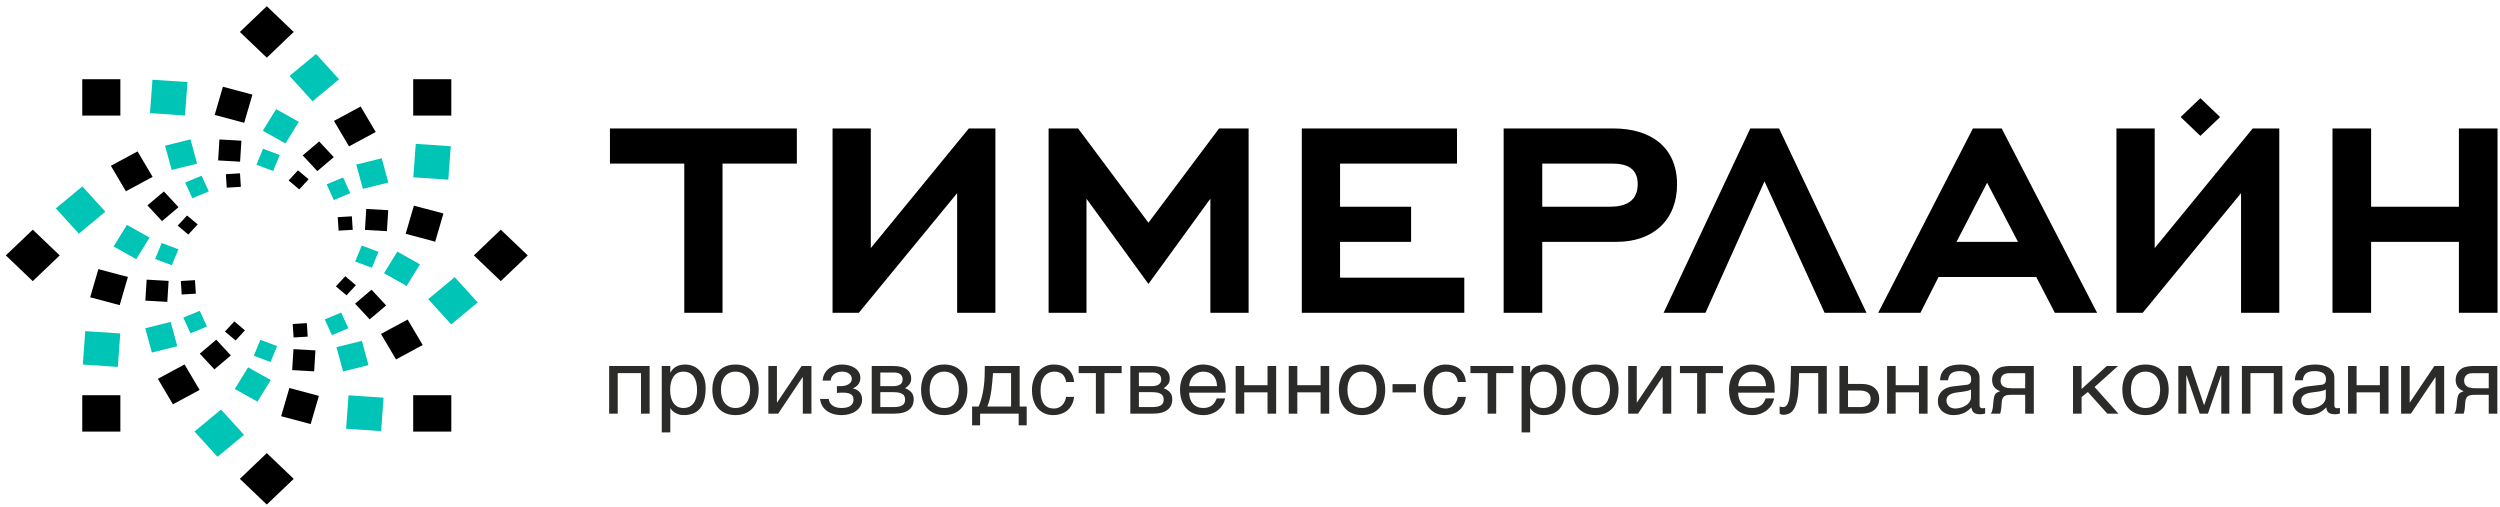 <svg xmlns="http://www.w3.org/2000/svg" width="301" height="61" viewBox="0 0 301 61" fill="none">
<path fill-rule="evenodd" clip-rule="evenodd" d="M22.572 9.882C22.472 11.223 22.373 12.565 22.275 13.906C20.869 13.812 19.464 13.717 18.059 13.623C18.159 12.281 18.257 10.94 18.356 9.598C19.761 9.693 21.167 9.787 22.572 9.882Z" fill="#00C4B5"/>
<path fill-rule="evenodd" clip-rule="evenodd" d="M22.295 21.976C22.956 21.701 23.617 21.428 24.276 21.153C24.564 21.784 24.852 22.415 25.139 23.045C24.479 23.32 23.818 23.594 23.157 23.869C22.869 23.238 22.583 22.607 22.295 21.976Z" fill="#00C4B5"/>
<path fill-rule="evenodd" clip-rule="evenodd" d="M22.936 16.78C23.201 17.754 23.466 18.729 23.731 19.703C22.711 19.956 21.691 20.209 20.669 20.462C20.404 19.488 20.139 18.514 19.875 17.539C20.895 17.286 21.916 17.033 22.936 16.78Z" fill="#00C4B5"/>
<path fill-rule="evenodd" clip-rule="evenodd" d="M14.492 9.538H9.905V13.917H14.492V9.538Z" fill="black"/>
<path fill-rule="evenodd" clip-rule="evenodd" d="M19.732 23.049C20.319 23.679 20.905 24.311 21.491 24.941C20.831 25.502 20.17 26.061 19.509 26.621C18.923 25.99 18.336 25.36 17.75 24.728C18.411 24.169 19.071 23.608 19.732 23.049Z" fill="black"/>
<path fill-rule="evenodd" clip-rule="evenodd" d="M16.561 18.227C17.165 19.251 17.769 20.274 18.374 21.296C17.303 21.873 16.231 22.45 15.159 23.027C14.555 22.005 13.951 20.983 13.346 19.96C14.418 19.383 15.489 18.805 16.561 18.227Z" fill="black"/>
<path fill-rule="evenodd" clip-rule="evenodd" d="M21.393 27.163L22.671 28.24L23.799 27.019L22.521 25.943L21.393 27.163Z" fill="black"/>
<path fill-rule="evenodd" clip-rule="evenodd" d="M9.914 22.442C10.837 23.458 11.761 24.473 12.684 25.488C11.621 26.37 10.558 27.252 9.494 28.134C8.571 27.117 7.647 26.103 6.723 25.088C7.788 24.206 8.851 23.324 9.914 22.442Z" fill="#00C4B5"/>
<path fill-rule="evenodd" clip-rule="evenodd" d="M18.675 31.18C18.939 30.539 19.203 29.9 19.467 29.26C20.138 29.512 20.807 29.764 21.478 30.017C21.215 30.656 20.949 31.296 20.686 31.936C20.016 31.685 19.345 31.431 18.675 31.18Z" fill="#00C4B5"/>
<path fill-rule="evenodd" clip-rule="evenodd" d="M15.28 27.073C16.189 27.583 17.098 28.093 18.007 28.603C17.473 29.471 16.939 30.339 16.405 31.207C15.495 30.696 14.586 30.186 13.677 29.676C14.212 28.808 14.746 27.941 15.28 27.073Z" fill="#00C4B5"/>
<path fill-rule="evenodd" clip-rule="evenodd" d="M40.822 9.546C39.759 10.428 38.696 11.31 37.632 12.193C36.708 11.176 35.785 10.161 34.861 9.145C35.925 8.264 36.989 7.382 38.052 6.5C38.975 7.515 39.899 8.531 40.822 9.546Z" fill="#00C4B5"/>
<path fill-rule="evenodd" clip-rule="evenodd" d="M31.671 17.912C32.342 18.164 33.012 18.416 33.681 18.668C33.418 19.308 33.154 19.949 32.89 20.589C32.22 20.336 31.549 20.084 30.88 19.832C31.143 19.192 31.407 18.552 31.671 17.912Z" fill="#00C4B5"/>
<path fill-rule="evenodd" clip-rule="evenodd" d="M35.972 14.67C35.438 15.538 34.904 16.407 34.37 17.275C33.46 16.765 32.552 16.253 31.642 15.743C32.177 14.875 32.712 14.008 33.245 13.14C34.155 13.65 35.064 14.16 35.972 14.67Z" fill="#00C4B5"/>
<path fill-rule="evenodd" clip-rule="evenodd" d="M53.976 21.632C52.572 21.538 51.167 21.443 49.762 21.349C49.86 20.007 49.959 18.665 50.059 17.324C51.463 17.419 52.868 17.512 54.273 17.607C54.175 18.949 54.075 20.29 53.976 21.632Z" fill="#00C4B5"/>
<path fill-rule="evenodd" clip-rule="evenodd" d="M41.311 21.369C41.597 22 41.885 22.63 42.173 23.262C41.512 23.535 40.851 23.81 40.19 24.084C39.904 23.454 39.616 22.823 39.328 22.192C39.989 21.918 40.65 21.643 41.311 21.369Z" fill="#00C4B5"/>
<path fill-rule="evenodd" clip-rule="evenodd" d="M46.753 21.981C45.733 22.234 44.711 22.487 43.691 22.74C43.426 21.766 43.16 20.791 42.897 19.817C43.917 19.564 44.937 19.311 45.958 19.058C46.223 20.032 46.488 21.006 46.753 21.981Z" fill="#00C4B5"/>
<path fill-rule="evenodd" clip-rule="evenodd" d="M54.328 39.06C53.403 38.044 52.481 37.029 51.557 36.014C52.62 35.132 53.684 34.25 54.748 33.368C55.671 34.384 56.595 35.399 57.518 36.414C56.454 37.296 55.391 38.178 54.328 39.06Z" fill="#00C4B5"/>
<path fill-rule="evenodd" clip-rule="evenodd" d="M45.567 30.322C45.303 30.961 45.039 31.601 44.775 32.241C44.104 31.99 43.434 31.738 42.763 31.485C43.027 30.846 43.291 30.205 43.555 29.565C44.226 29.817 44.896 30.07 45.567 30.322Z" fill="#00C4B5"/>
<path fill-rule="evenodd" clip-rule="evenodd" d="M48.962 34.428C48.052 33.918 47.144 33.408 46.235 32.898C46.769 32.03 47.303 31.162 47.837 30.294C48.747 30.804 49.655 31.315 50.564 31.825C50.03 32.693 49.496 33.56 48.962 34.428Z" fill="#00C4B5"/>
<path fill-rule="evenodd" clip-rule="evenodd" d="M41.67 51.62C41.77 50.278 41.867 48.937 41.967 47.596C43.371 47.689 44.776 47.784 46.182 47.879C46.083 49.22 45.984 50.562 45.886 51.903C44.48 51.808 43.075 51.713 41.67 51.62Z" fill="#00C4B5"/>
<path fill-rule="evenodd" clip-rule="evenodd" d="M41.947 39.526C41.286 39.8 40.625 40.074 39.964 40.348C39.677 39.718 39.39 39.086 39.102 38.456C39.763 38.182 40.424 37.907 41.085 37.632C41.371 38.264 41.659 38.894 41.947 39.526Z" fill="#00C4B5"/>
<path fill-rule="evenodd" clip-rule="evenodd" d="M41.306 44.721C41.041 43.747 40.776 42.773 40.511 41.798C41.531 41.545 42.551 41.292 43.571 41.039C43.837 42.013 44.102 42.988 44.367 43.962C43.346 44.215 42.326 44.468 41.306 44.721Z" fill="#00C4B5"/>
<path fill-rule="evenodd" clip-rule="evenodd" d="M23.418 51.955C24.483 51.073 25.546 50.191 26.609 49.309C27.532 50.325 28.456 51.34 29.379 52.355C28.316 53.237 27.253 54.119 26.189 55.001C25.265 53.986 24.342 52.97 23.418 51.955Z" fill="#00C4B5"/>
<path fill-rule="evenodd" clip-rule="evenodd" d="M32.571 43.589C31.9 43.337 31.23 43.085 30.559 42.834C30.823 42.193 31.088 41.553 31.352 40.913C32.022 41.166 32.693 41.417 33.362 41.669C33.098 42.31 32.835 42.949 32.571 43.589Z" fill="#00C4B5"/>
<path fill-rule="evenodd" clip-rule="evenodd" d="M28.268 46.831C28.804 45.963 29.338 45.095 29.872 44.227C30.78 44.737 31.69 45.247 32.598 45.758C32.064 46.625 31.53 47.493 30.996 48.361C30.087 47.851 29.178 47.341 28.268 46.831Z" fill="#00C4B5"/>
<path fill-rule="evenodd" clip-rule="evenodd" d="M10.265 39.868C11.67 39.963 13.075 40.058 14.48 40.152C14.382 41.493 14.282 42.835 14.183 44.177C12.778 44.083 11.374 43.988 9.969 43.894C10.067 42.553 10.166 41.211 10.265 39.868Z" fill="#00C4B5"/>
<path fill-rule="evenodd" clip-rule="evenodd" d="M22.931 40.133C22.644 39.502 22.357 38.871 22.069 38.24C22.73 37.965 23.391 37.692 24.052 37.417C24.338 38.047 24.626 38.679 24.914 39.309C24.253 39.584 23.592 39.858 22.931 40.133Z" fill="#00C4B5"/>
<path fill-rule="evenodd" clip-rule="evenodd" d="M17.489 39.52C18.509 39.267 19.53 39.014 20.551 38.761C20.815 39.736 21.08 40.71 21.345 41.684C20.325 41.938 19.305 42.191 18.284 42.444C18.019 41.469 17.754 40.495 17.489 39.52Z" fill="#00C4B5"/>
<path fill-rule="evenodd" clip-rule="evenodd" d="M28.877 57.654L32.121 60.75L35.365 57.654L32.121 54.556L28.877 57.654Z" fill="black"/>
<path fill-rule="evenodd" clip-rule="evenodd" d="M35.177 44.561C35.229 43.719 35.282 42.878 35.335 42.035C36.217 42.086 37.098 42.136 37.98 42.185C37.927 43.028 37.876 43.87 37.823 44.711C36.941 44.662 36.059 44.611 35.177 44.561Z" fill="black"/>
<path fill-rule="evenodd" clip-rule="evenodd" d="M33.85 50.111C34.18 48.98 34.511 47.849 34.84 46.717C36.025 47.032 37.21 47.347 38.395 47.663C38.065 48.794 37.735 49.925 37.404 51.056C36.22 50.741 35.035 50.426 33.85 50.111Z" fill="black"/>
<path fill-rule="evenodd" clip-rule="evenodd" d="M37.05 40.53L36.943 38.907L35.242 39.008L35.349 40.632L37.05 40.53Z" fill="black"/>
<path fill-rule="evenodd" clip-rule="evenodd" d="M49.749 51.964H54.337V47.584H49.749V51.964Z" fill="black"/>
<path fill-rule="evenodd" clip-rule="evenodd" d="M44.51 38.452C43.923 37.822 43.336 37.191 42.75 36.56C43.41 36 44.072 35.441 44.732 34.88C45.319 35.511 45.905 36.142 46.492 36.773C45.831 37.333 45.17 37.893 44.51 38.452Z" fill="black"/>
<path fill-rule="evenodd" clip-rule="evenodd" d="M47.681 43.274C47.077 42.25 46.473 41.228 45.868 40.205C46.939 39.628 48.011 39.051 49.081 38.474C49.685 39.496 50.29 40.519 50.895 41.541C49.824 42.118 48.752 42.696 47.681 43.274Z" fill="black"/>
<path fill-rule="evenodd" clip-rule="evenodd" d="M42.849 34.338L41.571 33.261L40.443 34.481L41.721 35.558L42.849 34.338Z" fill="black"/>
<path fill-rule="evenodd" clip-rule="evenodd" d="M60.295 33.847L63.539 30.751L60.295 27.653L57.052 30.751L60.295 33.847Z" fill="black"/>
<path fill-rule="evenodd" clip-rule="evenodd" d="M46.584 27.832C45.702 27.782 44.822 27.733 43.94 27.682C43.991 26.84 44.044 25.998 44.096 25.156C44.979 25.205 45.861 25.256 46.743 25.307C46.69 26.148 46.637 26.99 46.584 27.832Z" fill="black"/>
<path fill-rule="evenodd" clip-rule="evenodd" d="M52.397 29.099C51.212 28.784 50.027 28.469 48.842 28.154C49.173 27.023 49.503 25.891 49.833 24.76C51.017 25.075 52.202 25.39 53.387 25.705C53.058 26.837 52.727 27.968 52.397 29.099Z" fill="black"/>
<path fill-rule="evenodd" clip-rule="evenodd" d="M42.364 26.044L40.663 26.146L40.768 27.77L42.469 27.669L42.364 26.044Z" fill="black"/>
<path fill-rule="evenodd" clip-rule="evenodd" d="M35.364 3.848L32.121 0.75L28.877 3.848L32.121 6.945L35.364 3.848Z" fill="black"/>
<path fill-rule="evenodd" clip-rule="evenodd" d="M29.065 16.939C29.012 17.782 28.96 18.624 28.907 19.466C28.025 19.416 27.143 19.365 26.262 19.316C26.313 18.473 26.366 17.631 26.419 16.79C27.301 16.839 28.183 16.89 29.065 16.939Z" fill="black"/>
<path fill-rule="evenodd" clip-rule="evenodd" d="M30.392 11.39C30.061 12.521 29.731 13.653 29.402 14.784C28.217 14.469 27.032 14.154 25.847 13.839C26.176 12.708 26.507 11.576 26.837 10.445C28.022 10.76 29.207 11.075 30.392 11.39Z" fill="black"/>
<path fill-rule="evenodd" clip-rule="evenodd" d="M27.192 20.971L27.299 22.595L29 22.494L28.893 20.869L27.192 20.971Z" fill="black"/>
<path fill-rule="evenodd" clip-rule="evenodd" d="M3.945 27.654L0.702 30.751L3.945 33.849L7.19 30.751L3.945 27.654Z" fill="black"/>
<path fill-rule="evenodd" clip-rule="evenodd" d="M17.657 33.669C18.538 33.719 19.42 33.769 20.302 33.819C20.25 34.661 20.198 35.504 20.145 36.345C19.263 36.295 18.381 36.245 17.499 36.195C17.552 35.353 17.605 34.51 17.657 33.669Z" fill="black"/>
<path fill-rule="evenodd" clip-rule="evenodd" d="M11.845 32.402C13.03 32.717 14.215 33.032 15.399 33.347C15.069 34.479 14.739 35.61 14.409 36.742C13.225 36.426 12.04 36.111 10.855 35.796C11.184 34.665 11.514 33.533 11.845 32.402Z" fill="black"/>
<path fill-rule="evenodd" clip-rule="evenodd" d="M21.878 35.457L23.579 35.356L23.474 33.731L21.772 33.832L21.878 35.457Z" fill="black"/>
<path fill-rule="evenodd" clip-rule="evenodd" d="M54.337 13.917V9.538H49.749V13.917H54.337Z" fill="black"/>
<path fill-rule="evenodd" clip-rule="evenodd" d="M40.188 18.921C39.527 19.482 38.866 20.041 38.205 20.602C37.618 19.97 37.032 19.34 36.446 18.708C37.107 18.149 37.768 17.588 38.428 17.029C39.014 17.659 39.601 18.291 40.188 18.921Z" fill="black"/>
<path fill-rule="evenodd" clip-rule="evenodd" d="M45.236 15.893C44.164 16.47 43.093 17.047 42.022 17.624C41.418 16.601 40.813 15.579 40.209 14.555C41.279 13.978 42.351 13.401 43.422 12.824C44.026 13.847 44.63 14.87 45.236 15.893Z" fill="black"/>
<path fill-rule="evenodd" clip-rule="evenodd" d="M35.878 20.507L34.751 21.728L36.029 22.805L37.156 21.584L35.878 20.507Z" fill="black"/>
<path fill-rule="evenodd" clip-rule="evenodd" d="M9.905 47.584V51.964H14.492V47.584H9.905Z" fill="black"/>
<path fill-rule="evenodd" clip-rule="evenodd" d="M24.054 42.58C24.715 42.02 25.376 41.46 26.037 40.9C26.622 41.531 27.209 42.161 27.796 42.793C27.135 43.352 26.474 43.913 25.813 44.472C25.228 43.842 24.641 43.211 24.054 42.58Z" fill="black"/>
<path fill-rule="evenodd" clip-rule="evenodd" d="M19.006 45.609C20.077 45.032 21.148 44.455 22.22 43.877C22.824 44.9 23.428 45.922 24.033 46.945C22.962 47.522 21.89 48.1 20.819 48.677C20.214 47.654 19.61 46.631 19.006 45.609Z" fill="black"/>
<path fill-rule="evenodd" clip-rule="evenodd" d="M28.364 40.993L29.491 39.774L28.213 38.697L27.085 39.917L28.364 40.993Z" fill="black"/>
<path d="M86.992 19.695H95.941V15.465H73.438V19.695H82.386V37.664H86.992V19.695ZM235.566 29.119H242.966C241.94 27.145 240.858 25.074 239.247 21.999C237.621 25.147 236.581 27.149 235.566 29.119ZM245.165 33.35H233.401C232.785 34.562 232.081 35.953 231.219 37.664H226.132L237.537 15.465H241.003L252.494 37.664H247.406L245.165 33.35ZM115.24 23.255V37.664H119.847V15.465H116.645L104.845 29.872V15.465H100.239V37.664H103.398L115.24 23.255ZM145.728 37.664H150.333V15.465H146.779L138.271 26.815L129.804 15.465H126.251V37.664H130.813V23.926L138.271 34.186L145.728 23.926V37.664ZM156.737 37.664H176.301V33.434H161.343V29.119H169.896V24.889H161.343V19.695H175.424V15.465H156.737V37.664ZM185.688 24.889V19.695H194.066C195.857 19.695 197.181 20.243 197.181 22.166C197.181 24.193 195.769 24.889 193.848 24.889H185.688ZM181.039 15.465V37.664H185.688V29.119H194.637C199.09 29.119 201.918 26.442 201.918 22.207C201.918 17.719 198.761 15.465 194.242 15.465H181.039ZM219.684 37.664H224.728L214.2 15.465H210.735L200.296 37.664H205.34L212.446 21.832L219.684 37.664ZM269.821 23.255V37.664H274.426V15.465H271.225L259.425 29.872V15.465H254.819V37.664H257.978L269.821 23.255ZM296.052 37.664H300.702V15.465H296.052V24.889H285.481V15.465H280.831V37.664H285.481V29.119H296.052V37.664Z" fill="black"/>
<path fill-rule="evenodd" clip-rule="evenodd" d="M262.548 14.091L264.924 16.36L267.3 14.091L264.924 11.822L262.548 14.091Z" fill="black"/>
<path d="M77.177 44.923H74.374V49.803H73.341V44.065H78.215V49.803H77.177V44.923ZM79.674 44.065H80.706V44.853H80.728C80.796 44.722 80.882 44.595 80.983 44.479C81.086 44.36 81.21 44.257 81.355 44.169C81.499 44.084 81.666 44.014 81.853 43.965C82.043 43.913 82.259 43.889 82.502 43.889C82.824 43.889 83.132 43.948 83.427 44.065C83.721 44.184 83.984 44.36 84.211 44.595C84.44 44.83 84.621 45.128 84.758 45.482C84.891 45.839 84.959 46.252 84.959 46.721C84.959 47.312 84.895 47.813 84.77 48.224C84.645 48.637 84.469 48.974 84.239 49.233C84.007 49.495 83.729 49.685 83.403 49.803C83.08 49.919 82.716 49.98 82.317 49.98C82.119 49.98 81.933 49.954 81.761 49.905C81.589 49.853 81.436 49.79 81.297 49.709C81.162 49.628 81.045 49.539 80.947 49.441C80.849 49.343 80.777 49.247 80.728 49.154H80.706V52.061H79.674V44.065ZM80.684 46.963C80.684 47.274 80.716 47.56 80.779 47.822C80.844 48.085 80.942 48.314 81.074 48.505C81.207 48.698 81.372 48.849 81.573 48.96C81.772 49.067 82.01 49.122 82.284 49.122C82.567 49.122 82.812 49.067 83.021 48.96C83.228 48.849 83.4 48.698 83.534 48.505C83.668 48.314 83.768 48.085 83.831 47.822C83.893 47.56 83.926 47.274 83.926 46.963C83.926 46.639 83.893 46.339 83.831 46.069C83.768 45.798 83.668 45.564 83.534 45.367C83.4 45.171 83.228 45.018 83.021 44.91C82.812 44.8 82.567 44.746 82.284 44.746C82.01 44.746 81.772 44.8 81.573 44.91C81.372 45.018 81.207 45.171 81.074 45.367C80.942 45.564 80.844 45.798 80.779 46.069C80.716 46.339 80.684 46.639 80.684 46.963ZM90.315 46.926C90.315 46.608 90.278 46.316 90.204 46.05C90.128 45.783 90.018 45.556 89.868 45.361C89.716 45.169 89.532 45.018 89.314 44.91C89.097 44.8 88.841 44.746 88.554 44.746C88.267 44.746 88.015 44.8 87.796 44.91C87.58 45.018 87.398 45.169 87.247 45.361C87.097 45.556 86.986 45.783 86.912 46.05C86.837 46.316 86.799 46.608 86.799 46.926C86.799 47.248 86.837 47.542 86.912 47.813C86.986 48.081 87.097 48.314 87.247 48.505C87.398 48.698 87.58 48.849 87.796 48.96C88.015 49.067 88.267 49.122 88.554 49.122C88.841 49.122 89.097 49.067 89.314 48.96C89.532 48.849 89.716 48.698 89.868 48.505C90.018 48.314 90.128 48.081 90.204 47.813C90.278 47.542 90.315 47.248 90.315 46.926ZM91.348 46.926C91.348 47.398 91.285 47.822 91.156 48.199C91.03 48.575 90.847 48.895 90.607 49.158C90.368 49.424 90.074 49.627 89.73 49.767C89.383 49.907 88.992 49.98 88.554 49.98C88.117 49.98 87.726 49.907 87.383 49.767C87.038 49.627 86.747 49.424 86.507 49.158C86.268 48.895 86.085 48.575 85.958 48.199C85.83 47.822 85.767 47.398 85.767 46.926C85.767 46.462 85.83 46.041 85.958 45.667C86.085 45.292 86.268 44.972 86.507 44.709C86.747 44.443 87.038 44.241 87.383 44.1C87.726 43.959 88.117 43.889 88.554 43.889C88.992 43.889 89.383 43.959 89.73 44.1C90.074 44.241 90.368 44.443 90.607 44.709C90.847 44.972 91.03 45.292 91.156 45.667C91.285 46.041 91.348 46.462 91.348 46.926ZM92.51 44.065H93.542V48.464H93.563L96.514 44.065H97.697V49.803H96.659V45.405H96.638L93.694 49.803H92.51V44.065ZM100.767 46.487H101.287C101.426 46.487 101.571 46.47 101.721 46.438C101.869 46.407 102.006 46.355 102.13 46.286C102.252 46.217 102.355 46.125 102.437 46.016C102.516 45.905 102.557 45.771 102.557 45.614C102.557 45.499 102.53 45.389 102.479 45.285C102.43 45.178 102.355 45.085 102.256 45.005C102.157 44.927 102.032 44.862 101.883 44.814C101.733 44.768 101.56 44.746 101.362 44.746C101.257 44.746 101.132 44.76 100.99 44.789C100.848 44.816 100.709 44.87 100.573 44.946C100.438 45.023 100.314 45.133 100.209 45.273C100.102 45.414 100.033 45.597 100.004 45.821H99.039C99.064 45.566 99.12 45.339 99.203 45.145C99.284 44.949 99.386 44.781 99.51 44.639C99.632 44.496 99.773 44.376 99.927 44.279C100.083 44.184 100.244 44.107 100.41 44.051C100.577 43.991 100.743 43.952 100.913 43.926C101.081 43.9 101.242 43.889 101.394 43.889C101.664 43.889 101.929 43.922 102.19 43.988C102.453 44.053 102.687 44.155 102.895 44.288C103.103 44.422 103.271 44.59 103.397 44.795C103.524 44.997 103.589 45.235 103.589 45.506C103.589 45.681 103.561 45.836 103.51 45.969C103.457 46.103 103.389 46.22 103.305 46.321C103.221 46.42 103.125 46.506 103.022 46.575C102.917 46.645 102.814 46.703 102.713 46.749V46.777C102.817 46.793 102.934 46.831 103.06 46.886C103.188 46.941 103.305 47.02 103.414 47.122C103.522 47.222 103.614 47.354 103.687 47.513C103.758 47.67 103.795 47.864 103.795 48.093C103.795 48.414 103.723 48.694 103.579 48.928C103.436 49.163 103.248 49.359 103.016 49.515C102.785 49.671 102.522 49.787 102.231 49.864C101.938 49.94 101.645 49.98 101.35 49.98C100.969 49.98 100.622 49.931 100.314 49.84C100.007 49.747 99.74 49.614 99.517 49.443C99.292 49.272 99.112 49.067 98.98 48.828C98.848 48.588 98.768 48.323 98.74 48.035H99.778C99.806 48.245 99.868 48.419 99.97 48.559C100.071 48.698 100.191 48.809 100.333 48.891C100.478 48.974 100.635 49.032 100.808 49.069C100.983 49.104 101.159 49.122 101.339 49.122C101.814 49.122 102.17 49.031 102.408 48.849C102.645 48.666 102.763 48.422 102.763 48.114C102.763 47.983 102.742 47.864 102.698 47.761C102.657 47.657 102.584 47.57 102.484 47.497C102.383 47.423 102.248 47.366 102.082 47.33C101.915 47.292 101.708 47.274 101.462 47.274C101.414 47.274 101.359 47.275 101.297 47.278C101.236 47.279 101.173 47.28 101.111 47.284C101.049 47.288 100.988 47.292 100.929 47.297C100.87 47.303 100.815 47.308 100.767 47.312V46.487ZM104.957 44.065H107.514C108.247 44.065 108.797 44.196 109.16 44.456C109.526 44.718 109.708 45.096 109.708 45.591C109.708 45.857 109.641 46.079 109.506 46.26C109.371 46.444 109.193 46.605 108.973 46.744C109.291 46.859 109.543 47.021 109.731 47.237C109.917 47.451 110.011 47.727 110.011 48.068C110.011 48.334 109.964 48.575 109.871 48.789C109.777 49.003 109.635 49.186 109.444 49.336C109.254 49.486 109.011 49.601 108.718 49.681C108.425 49.762 108.077 49.803 107.676 49.803H104.957V44.065ZM105.99 49.014H107.559C107.832 49.014 108.059 48.994 108.242 48.953C108.424 48.912 108.567 48.851 108.676 48.772C108.786 48.696 108.861 48.6 108.906 48.489C108.95 48.38 108.973 48.254 108.973 48.114C108.973 47.975 108.95 47.85 108.906 47.739C108.861 47.625 108.786 47.53 108.676 47.453C108.567 47.375 108.424 47.317 108.242 47.278C108.059 47.235 107.832 47.215 107.559 47.215H105.99V49.014ZM105.99 46.491H107.548C107.896 46.491 108.17 46.425 108.374 46.293C108.575 46.162 108.676 45.955 108.676 45.677C108.676 45.52 108.648 45.389 108.592 45.285C108.536 45.178 108.462 45.095 108.367 45.03C108.274 44.965 108.169 44.92 108.05 44.894C107.933 44.866 107.812 44.853 107.688 44.853H105.99V46.491ZM115.446 46.926C115.446 46.608 115.409 46.316 115.333 46.05C115.259 45.783 115.147 45.556 114.998 45.361C114.847 45.169 114.664 45.018 114.445 44.91C114.226 44.8 113.973 44.746 113.685 44.746C113.398 44.746 113.144 44.8 112.927 44.91C112.711 45.018 112.529 45.169 112.377 45.361C112.227 45.556 112.117 45.783 112.043 46.05C111.967 46.316 111.93 46.608 111.93 46.926C111.93 47.248 111.967 47.542 112.043 47.813C112.117 48.081 112.227 48.314 112.377 48.505C112.529 48.698 112.711 48.849 112.927 48.96C113.144 49.067 113.398 49.122 113.685 49.122C113.973 49.122 114.226 49.067 114.445 48.96C114.664 48.849 114.847 48.698 114.998 48.505C115.147 48.314 115.259 48.081 115.333 47.813C115.409 47.542 115.446 47.248 115.446 46.926ZM116.479 46.926C116.479 47.398 116.415 47.822 116.287 48.199C116.161 48.575 115.977 48.895 115.738 49.158C115.498 49.424 115.205 49.627 114.861 49.767C114.514 49.907 114.123 49.98 113.685 49.98C113.246 49.98 112.856 49.907 112.513 49.767C112.168 49.627 111.878 49.424 111.638 49.158C111.399 48.895 111.215 48.575 111.089 48.199C110.961 47.822 110.897 47.398 110.897 46.926C110.897 46.462 110.961 46.041 111.089 45.667C111.215 45.292 111.399 44.972 111.638 44.709C111.878 44.443 112.168 44.241 112.513 44.1C112.856 43.959 113.246 43.889 113.685 43.889C114.123 43.889 114.514 43.959 114.861 44.1C115.205 44.241 115.498 44.443 115.738 44.709C115.977 44.972 116.161 45.292 116.287 45.667C116.415 46.041 116.479 46.462 116.479 46.926ZM122.65 49.803H118.005V51.206H117.04V48.944H117.83C117.995 48.559 118.125 48.166 118.223 47.764C118.32 47.363 118.395 46.958 118.447 46.548C118.501 46.14 118.534 45.726 118.549 45.314C118.564 44.899 118.571 44.484 118.571 44.065H122.767V48.944H123.615V51.206H122.65V49.803ZM121.734 48.944V44.923H119.558C119.533 45.248 119.506 45.581 119.477 45.924C119.448 46.267 119.412 46.61 119.364 46.955C119.318 47.299 119.257 47.64 119.181 47.975C119.104 48.312 119.002 48.633 118.879 48.944H121.734ZM129.324 47.784C129.309 47.922 129.28 48.074 129.239 48.238C129.194 48.402 129.133 48.566 129.05 48.729C128.969 48.89 128.863 49.047 128.733 49.196C128.604 49.347 128.447 49.48 128.261 49.595C128.077 49.713 127.859 49.804 127.609 49.875C127.358 49.944 127.073 49.98 126.751 49.98C126.575 49.98 126.389 49.957 126.196 49.918C126.001 49.877 125.811 49.807 125.625 49.71C125.439 49.614 125.265 49.491 125.099 49.339C124.932 49.187 124.786 48.999 124.66 48.772C124.536 48.548 124.437 48.286 124.361 47.989C124.285 47.69 124.248 47.349 124.248 46.963C124.248 46.487 124.32 46.062 124.46 45.681C124.602 45.301 124.795 44.977 125.032 44.714C125.27 44.448 125.545 44.246 125.86 44.103C126.177 43.961 126.51 43.889 126.857 43.889C127.171 43.889 127.448 43.92 127.69 43.985C127.931 44.051 128.141 44.134 128.322 44.242C128.501 44.351 128.652 44.472 128.775 44.615C128.9 44.756 128.999 44.904 129.076 45.059C129.152 45.215 129.21 45.372 129.25 45.533C129.288 45.694 129.313 45.848 129.324 45.993H128.359C128.308 45.605 128.166 45.299 127.936 45.077C127.706 44.857 127.384 44.746 126.97 44.746C126.685 44.746 126.437 44.801 126.226 44.911C126.014 45.023 125.84 45.177 125.698 45.376C125.559 45.573 125.453 45.812 125.384 46.092C125.315 46.374 125.281 46.682 125.281 47.017C125.281 47.395 125.319 47.722 125.394 47.994C125.468 48.269 125.574 48.493 125.713 48.669C125.851 48.846 126.02 48.976 126.221 49.06C126.419 49.144 126.648 49.186 126.902 49.186C127.08 49.186 127.251 49.154 127.412 49.093C127.573 49.031 127.716 48.939 127.844 48.818C127.971 48.7 128.08 48.551 128.17 48.377C128.26 48.203 128.323 48.004 128.359 47.784H129.324ZM131.944 44.923H129.873V44.065H135.048V44.923H132.978V49.803H131.944V44.923ZM136.091 44.065H138.648C139.38 44.065 139.93 44.196 140.294 44.456C140.659 44.718 140.841 45.096 140.841 45.591C140.841 45.857 140.775 46.079 140.638 46.26C140.505 46.444 140.326 46.605 140.106 46.744C140.424 46.859 140.677 47.021 140.864 47.237C141.05 47.451 141.144 47.727 141.144 48.068C141.144 48.334 141.098 48.575 141.005 48.789C140.91 49.003 140.769 49.186 140.578 49.336C140.388 49.486 140.144 49.601 139.851 49.681C139.558 49.762 139.21 49.803 138.81 49.803H136.091V44.065ZM137.123 49.014H138.693C138.965 49.014 139.193 48.994 139.375 48.953C139.556 48.912 139.7 48.851 139.81 48.772C139.919 48.696 139.995 48.6 140.04 48.489C140.082 48.38 140.106 48.254 140.106 48.114C140.106 47.975 140.082 47.85 140.04 47.739C139.995 47.625 139.919 47.53 139.81 47.453C139.7 47.375 139.556 47.317 139.375 47.278C139.193 47.235 138.965 47.215 138.693 47.215H137.123V49.014ZM137.123 46.491H138.682C139.03 46.491 139.303 46.425 139.507 46.293C139.708 46.162 139.81 45.955 139.81 45.677C139.81 45.52 139.781 45.389 139.726 45.285C139.669 45.178 139.595 45.095 139.501 45.03C139.408 44.965 139.302 44.92 139.183 44.894C139.066 44.866 138.945 44.853 138.821 44.853H137.123V46.491ZM147.5 47.97C147.458 48.221 147.369 48.466 147.231 48.703C147.091 48.943 146.912 49.157 146.687 49.347C146.462 49.535 146.197 49.689 145.892 49.804C145.588 49.921 145.252 49.98 144.88 49.98C144.475 49.98 144.102 49.915 143.761 49.79C143.418 49.661 143.124 49.471 142.874 49.215C142.626 48.961 142.431 48.639 142.289 48.254C142.146 47.867 142.074 47.414 142.074 46.893C142.074 46.544 142.114 46.226 142.195 45.943C142.275 45.659 142.384 45.405 142.52 45.182C142.658 44.959 142.815 44.767 142.995 44.604C143.176 44.442 143.364 44.308 143.564 44.202C143.765 44.096 143.97 44.018 144.179 43.966C144.387 43.915 144.591 43.889 144.784 43.889C145.195 43.889 145.573 43.948 145.911 44.065C146.252 44.184 146.546 44.363 146.791 44.604C147.036 44.846 147.226 45.147 147.363 45.509C147.5 45.872 147.567 46.297 147.567 46.787V47.279H143.176C143.18 47.557 143.22 47.811 143.298 48.037C143.377 48.265 143.49 48.459 143.635 48.619C143.78 48.779 143.956 48.903 144.165 48.99C144.372 49.079 144.607 49.122 144.868 49.122C145.135 49.122 145.358 49.085 145.542 49.014C145.725 48.943 145.879 48.851 146.002 48.742C146.126 48.631 146.225 48.508 146.302 48.373C146.379 48.237 146.444 48.102 146.496 47.97H147.5ZM146.53 46.491C146.522 46.214 146.478 45.964 146.398 45.747C146.317 45.529 146.204 45.347 146.061 45.199C145.918 45.051 145.743 44.937 145.542 44.861C145.34 44.784 145.115 44.746 144.868 44.746C144.632 44.746 144.416 44.789 144.219 44.877C144.02 44.965 143.846 45.085 143.696 45.24C143.547 45.396 143.426 45.581 143.338 45.792C143.248 46.005 143.192 46.239 143.176 46.491H146.53ZM148.774 44.065H149.807V46.379H152.61V44.065H153.648V49.803H152.61V47.237H149.807V49.803H148.774V44.065ZM155.163 44.065H156.196V46.379H158.999V44.065H160.037V49.803H158.999V47.237H156.196V49.803H155.163V44.065ZM165.748 46.926C165.748 46.608 165.71 46.316 165.634 46.05C165.56 45.783 165.45 45.556 165.3 45.361C165.148 45.169 164.965 45.018 164.747 44.91C164.529 44.8 164.274 44.746 163.986 44.746C163.699 44.746 163.447 44.8 163.228 44.91C163.012 45.018 162.83 45.169 162.679 45.361C162.53 45.556 162.418 45.783 162.344 46.05C162.27 46.316 162.231 46.608 162.231 46.926C162.231 47.248 162.27 47.542 162.344 47.813C162.418 48.081 162.53 48.314 162.679 48.505C162.83 48.698 163.012 48.849 163.228 48.96C163.447 49.067 163.699 49.122 163.986 49.122C164.274 49.122 164.529 49.067 164.747 48.96C164.965 48.849 165.148 48.698 165.3 48.505C165.45 48.314 165.56 48.081 165.634 47.813C165.71 47.542 165.748 47.248 165.748 46.926ZM166.78 46.926C166.78 47.398 166.716 47.822 166.588 48.199C166.463 48.575 166.279 48.895 166.039 49.158C165.8 49.424 165.506 49.627 165.162 49.767C164.815 49.907 164.424 49.98 163.986 49.98C163.549 49.98 163.158 49.907 162.815 49.767C162.471 49.627 162.179 49.424 161.939 49.158C161.7 48.895 161.517 48.575 161.39 48.199C161.262 47.822 161.199 47.398 161.199 46.926C161.199 46.462 161.262 46.041 161.39 45.667C161.517 45.292 161.7 44.972 161.939 44.709C162.179 44.443 162.471 44.241 162.815 44.1C163.158 43.959 163.549 43.889 163.986 43.889C164.424 43.889 164.815 43.959 165.162 44.1C165.506 44.241 165.8 44.443 166.039 44.709C166.279 44.972 166.463 45.292 166.588 45.667C166.716 46.041 166.78 46.462 166.78 46.926ZM167.661 46.252H170.477V47.242H167.661V46.252ZM176.489 47.784C176.474 47.922 176.445 48.074 176.404 48.238C176.36 48.402 176.298 48.566 176.217 48.729C176.134 48.89 176.028 49.047 175.899 49.196C175.769 49.347 175.612 49.48 175.428 49.595C175.242 49.713 175.026 49.804 174.774 49.875C174.523 49.944 174.238 49.98 173.916 49.98C173.74 49.98 173.554 49.957 173.361 49.918C173.166 49.877 172.976 49.807 172.79 49.71C172.604 49.614 172.431 49.491 172.264 49.339C172.098 49.187 171.952 48.999 171.825 48.772C171.701 48.548 171.602 48.286 171.526 47.989C171.451 47.69 171.414 47.349 171.414 46.963C171.414 46.487 171.485 46.062 171.627 45.681C171.769 45.301 171.96 44.977 172.197 44.714C172.435 44.448 172.71 44.246 173.026 44.103C173.342 43.961 173.675 43.889 174.022 43.889C174.336 43.889 174.613 43.92 174.855 43.985C175.096 44.051 175.307 44.134 175.487 44.242C175.666 44.351 175.818 44.472 175.94 44.615C176.065 44.756 176.164 44.904 176.241 45.059C176.317 45.215 176.375 45.372 176.415 45.533C176.453 45.694 176.478 45.848 176.489 45.993H175.524C175.473 45.605 175.331 45.299 175.102 45.077C174.872 44.857 174.55 44.746 174.135 44.746C173.849 44.746 173.602 44.801 173.392 44.911C173.18 45.023 173.005 45.177 172.863 45.376C172.724 45.573 172.618 45.812 172.549 46.092C172.48 46.374 172.446 46.682 172.446 47.017C172.446 47.395 172.484 47.722 172.559 47.994C172.633 48.269 172.739 48.493 172.878 48.669C173.016 48.846 173.185 48.976 173.386 49.06C173.586 49.144 173.813 49.186 174.068 49.186C174.245 49.186 174.416 49.154 174.577 49.093C174.738 49.031 174.881 48.939 175.009 48.818C175.136 48.7 175.245 48.551 175.335 48.377C175.425 48.203 175.488 48.004 175.524 47.784H176.489ZM179.109 44.923H177.04V44.065H182.213V44.923H180.143V49.803H179.109V44.923ZM183.199 44.065H184.231V44.853H184.254C184.321 44.722 184.406 44.595 184.508 44.479C184.611 44.36 184.734 44.257 184.88 44.169C185.023 44.084 185.191 44.014 185.378 43.965C185.567 43.913 185.784 43.889 186.027 43.889C186.349 43.889 186.657 43.948 186.952 44.065C187.246 44.184 187.509 44.36 187.736 44.595C187.965 44.83 188.147 45.128 188.283 45.482C188.416 45.839 188.484 46.252 188.484 46.721C188.484 47.312 188.42 47.813 188.295 48.224C188.17 48.637 187.994 48.974 187.764 49.233C187.531 49.495 187.255 49.685 186.928 49.803C186.605 49.919 186.241 49.98 185.841 49.98C185.644 49.98 185.458 49.954 185.286 49.905C185.114 49.853 184.961 49.79 184.822 49.709C184.687 49.628 184.57 49.539 184.472 49.441C184.375 49.343 184.302 49.247 184.254 49.154H184.231V52.061H183.199V44.065ZM184.21 46.963C184.21 47.274 184.241 47.56 184.303 47.822C184.369 48.085 184.467 48.314 184.599 48.505C184.732 48.698 184.898 48.849 185.099 48.96C185.297 49.067 185.535 49.122 185.809 49.122C186.093 49.122 186.338 49.067 186.546 48.96C186.752 48.849 186.924 48.698 187.059 48.505C187.193 48.314 187.293 48.085 187.355 47.822C187.418 47.56 187.451 47.274 187.451 46.963C187.451 46.639 187.418 46.339 187.355 46.069C187.293 45.798 187.193 45.564 187.059 45.367C186.924 45.171 186.752 45.018 186.546 44.91C186.338 44.8 186.093 44.746 185.809 44.746C185.535 44.746 185.297 44.8 185.099 44.91C184.898 45.018 184.732 45.171 184.599 45.367C184.467 45.564 184.369 45.798 184.303 46.069C184.241 46.339 184.21 46.639 184.21 46.963ZM193.842 46.926C193.842 46.608 193.803 46.316 193.728 46.05C193.653 45.783 193.542 45.556 193.393 45.361C193.242 45.169 193.057 45.018 192.84 44.91C192.621 44.8 192.366 44.746 192.08 44.746C191.792 44.746 191.54 44.8 191.321 44.91C191.105 45.018 190.923 45.169 190.772 45.361C190.622 45.556 190.512 45.783 190.436 46.05C190.362 46.316 190.323 46.608 190.323 46.926C190.323 47.248 190.362 47.542 190.436 47.813C190.512 48.081 190.622 48.314 190.772 48.505C190.923 48.698 191.105 48.849 191.321 48.96C191.54 49.067 191.792 49.122 192.08 49.122C192.366 49.122 192.621 49.067 192.84 48.96C193.057 48.849 193.242 48.698 193.393 48.505C193.542 48.314 193.653 48.081 193.728 47.813C193.803 47.542 193.842 47.248 193.842 46.926ZM194.873 46.926C194.873 47.398 194.81 47.822 194.682 48.199C194.555 48.575 194.372 48.895 194.132 49.158C193.893 49.424 193.6 49.627 193.255 49.767C192.908 49.907 192.518 49.98 192.08 49.98C191.641 49.98 191.251 49.907 190.908 49.767C190.563 49.627 190.272 49.424 190.033 49.158C189.793 48.895 189.61 48.575 189.483 48.199C189.355 47.822 189.292 47.398 189.292 46.926C189.292 46.462 189.355 46.041 189.483 45.667C189.61 45.292 189.793 44.972 190.033 44.709C190.272 44.443 190.563 44.241 190.908 44.1C191.251 43.959 191.641 43.889 192.08 43.889C192.518 43.889 192.908 43.959 193.255 44.1C193.6 44.241 193.893 44.443 194.132 44.709C194.372 44.972 194.555 45.292 194.682 45.667C194.81 46.041 194.873 46.462 194.873 46.926ZM196.035 44.065H197.067V48.464H197.088L200.038 44.065H201.222V49.803H200.184V45.405H200.163L197.219 49.803H196.035V44.065ZM204.336 44.923H202.266V44.065H207.439V44.923H205.37V49.803H204.336V44.923ZM213.597 47.97C213.557 48.221 213.467 48.466 213.328 48.703C213.189 48.943 213.009 49.157 212.786 49.347C212.559 49.535 212.294 49.689 211.99 49.804C211.686 49.921 211.349 49.98 210.978 49.98C210.574 49.98 210.2 49.915 209.859 49.79C209.516 49.661 209.222 49.471 208.973 49.215C208.723 48.961 208.529 48.639 208.387 48.254C208.243 47.867 208.173 47.414 208.173 46.893C208.173 46.544 208.213 46.226 208.294 45.943C208.374 45.659 208.482 45.405 208.619 45.182C208.756 44.959 208.913 44.767 209.094 44.604C209.274 44.442 209.463 44.308 209.662 44.202C209.863 44.096 210.068 44.018 210.276 43.966C210.485 43.915 210.689 43.889 210.882 43.889C211.294 43.889 211.671 43.948 212.009 44.065C212.351 44.184 212.644 44.363 212.889 44.604C213.134 44.846 213.323 45.147 213.46 45.509C213.597 45.872 213.666 46.297 213.666 46.787V47.279H209.274C209.277 47.557 209.318 47.811 209.396 48.037C209.475 48.265 209.588 48.459 209.734 48.619C209.878 48.779 210.055 48.903 210.264 48.99C210.47 49.079 210.706 49.122 210.966 49.122C211.233 49.122 211.456 49.085 211.64 49.014C211.824 48.943 211.978 48.851 212.1 48.742C212.224 48.631 212.323 48.508 212.4 48.373C212.476 48.237 212.542 48.102 212.593 47.97H213.597ZM212.629 46.491C212.62 46.214 212.577 45.964 212.495 45.747C212.415 45.529 212.303 45.347 212.159 45.199C212.015 45.051 211.841 44.937 211.64 44.861C211.437 44.784 211.213 44.746 210.966 44.746C210.73 44.746 210.514 44.789 210.317 44.877C210.118 44.965 209.943 45.085 209.794 45.24C209.644 45.396 209.524 45.581 209.436 45.792C209.347 46.005 209.291 46.239 209.274 46.491H212.629ZM218.916 44.923H216.617L216.57 46.3C216.548 46.996 216.492 47.577 216.402 48.043C216.313 48.508 216.189 48.882 216.035 49.163C215.879 49.447 215.692 49.647 215.472 49.763C215.251 49.882 214.998 49.94 214.713 49.94C214.61 49.94 214.518 49.926 214.442 49.895C214.365 49.866 214.307 49.835 214.266 49.803V48.933C214.41 48.989 214.541 49.014 214.652 49.014C214.731 49.014 214.807 49.001 214.88 48.977C214.953 48.952 215.021 48.904 215.086 48.833C215.152 48.762 215.213 48.66 215.271 48.529C215.326 48.4 215.375 48.23 215.418 48.018C215.462 47.807 215.496 47.554 215.525 47.251C215.552 46.951 215.573 46.596 215.584 46.182L215.634 44.065H219.948V49.803H218.916V44.923ZM221.468 44.065H222.501V46.224H224.166C224.495 46.224 224.789 46.267 225.046 46.35C225.304 46.434 225.524 46.553 225.702 46.708C225.882 46.864 226.019 47.053 226.116 47.272C226.211 47.492 226.256 47.738 226.256 48.012C226.256 48.291 226.211 48.541 226.116 48.76C226.019 48.98 225.882 49.167 225.702 49.323C225.524 49.478 225.304 49.597 225.046 49.68C224.789 49.762 224.495 49.803 224.166 49.803H221.468V44.065ZM222.501 49.014H223.963C224.143 49.014 224.31 48.998 224.465 48.961C224.621 48.927 224.754 48.867 224.867 48.788C224.979 48.706 225.067 48.603 225.131 48.476C225.195 48.351 225.225 48.195 225.225 48.012C225.225 47.835 225.192 47.683 225.127 47.557C225.063 47.432 224.97 47.33 224.853 47.25C224.735 47.169 224.593 47.111 224.427 47.073C224.26 47.036 224.074 47.017 223.868 47.017H222.501V49.014ZM227.206 44.065H228.239V46.379H231.042V44.065H232.08V49.803H231.042V47.237H228.239V49.803H227.206V44.065Z" fill="#2B2B2A"/>
<path d="M233.584 45.786C233.596 45.434 233.665 45.14 233.792 44.899C233.917 44.657 234.091 44.462 234.308 44.312C234.525 44.162 234.782 44.053 235.078 43.988C235.377 43.922 235.7 43.889 236.053 43.889C236.344 43.889 236.628 43.917 236.903 43.974C237.177 44.032 237.422 44.123 237.634 44.249C237.846 44.377 238.02 44.542 238.148 44.743C238.276 44.944 238.34 45.191 238.34 45.48V48.817C238.34 48.91 238.368 48.989 238.419 49.054C238.471 49.12 238.555 49.154 238.672 49.154C238.723 49.154 238.779 49.15 238.835 49.141C238.891 49.13 238.948 49.122 239.009 49.111V49.791C238.923 49.813 238.836 49.833 238.752 49.849C238.668 49.868 238.569 49.877 238.453 49.877C238.274 49.877 238.119 49.862 237.991 49.835C237.863 49.806 237.753 49.758 237.665 49.692C237.577 49.627 237.508 49.541 237.461 49.434C237.412 49.33 237.38 49.2 237.364 49.047C237.238 49.179 237.104 49.301 236.961 49.414C236.819 49.525 236.66 49.625 236.483 49.709C236.31 49.792 236.112 49.858 235.896 49.906C235.678 49.954 235.433 49.98 235.16 49.98C234.929 49.98 234.703 49.943 234.485 49.872C234.267 49.8 234.069 49.694 233.895 49.556C233.72 49.416 233.583 49.244 233.477 49.039C233.372 48.833 233.32 48.595 233.32 48.323C233.32 48.027 233.372 47.771 233.477 47.555C233.583 47.34 233.719 47.159 233.887 47.013C234.056 46.869 234.248 46.758 234.465 46.679C234.681 46.601 234.902 46.549 235.126 46.524L236.815 46.326C236.976 46.309 237.102 46.248 237.194 46.145C237.286 46.045 237.332 45.881 237.332 45.656C237.332 45.31 237.213 45.061 236.976 44.91C236.738 44.758 236.395 44.681 235.952 44.681C235.495 44.681 235.155 44.775 234.931 44.957C234.706 45.142 234.578 45.418 234.549 45.786H233.584ZM237.309 46.882C237.227 46.941 237.125 46.987 237.002 47.025C236.881 47.061 236.748 47.094 236.602 47.118C236.457 47.144 236.302 47.165 236.138 47.185C235.972 47.206 235.807 47.226 235.644 47.248C235.455 47.272 235.283 47.308 235.126 47.354C234.969 47.402 234.833 47.461 234.716 47.537C234.601 47.612 234.512 47.702 234.449 47.807C234.385 47.912 234.352 48.036 234.352 48.179C234.352 48.343 234.38 48.488 234.433 48.614C234.489 48.738 234.563 48.844 234.659 48.928C234.753 49.014 234.87 49.079 235.003 49.122C235.137 49.163 235.286 49.186 235.445 49.186C235.547 49.186 235.664 49.175 235.795 49.151C235.924 49.128 236.061 49.093 236.198 49.047C236.336 49.001 236.472 48.941 236.604 48.867C236.738 48.795 236.858 48.705 236.961 48.603C237.066 48.499 237.15 48.381 237.213 48.248C237.276 48.117 237.309 47.969 237.309 47.804V46.882ZM244.87 49.802H243.832V47.531H242.503C242.264 47.531 242.056 47.535 241.877 47.544C241.701 47.554 241.55 47.587 241.425 47.642C241.303 47.702 241.208 47.789 241.138 47.912C241.067 48.032 241.024 48.205 241.007 48.431L240.96 49.047C240.956 49.065 240.952 49.1 240.949 49.154C240.945 49.208 240.939 49.27 240.927 49.344C240.916 49.418 240.901 49.495 240.882 49.577C240.863 49.659 240.842 49.734 240.814 49.802H239.676C239.702 49.77 239.727 49.737 239.752 49.704C239.776 49.668 239.8 49.621 239.825 49.561C239.849 49.5 239.871 49.422 239.892 49.325C239.913 49.229 239.932 49.105 239.951 48.956L240.018 48.222C240.042 48.028 240.068 47.871 240.1 47.751C240.131 47.63 240.177 47.527 240.235 47.447C240.291 47.366 240.368 47.301 240.462 47.25C240.554 47.198 240.674 47.145 240.814 47.093C240.171 46.869 239.849 46.416 239.849 45.73C239.849 45.561 239.873 45.401 239.917 45.257C239.962 45.113 240.021 44.982 240.094 44.87C240.167 44.755 240.25 44.653 240.342 44.566C240.432 44.479 240.525 44.407 240.619 44.351C240.734 44.279 240.863 44.224 241 44.185C241.138 44.15 241.278 44.122 241.417 44.103C241.558 44.085 241.695 44.074 241.829 44.07C241.965 44.067 242.088 44.065 242.201 44.065H244.87V49.802ZM243.832 44.933H242.262C242.128 44.933 242.012 44.933 241.914 44.935C241.818 44.937 241.731 44.943 241.659 44.949C241.587 44.957 241.519 44.968 241.46 44.986C241.401 45.005 241.339 45.03 241.274 45.061C241.145 45.133 241.044 45.239 240.975 45.377C240.905 45.516 240.871 45.664 240.871 45.821C240.871 45.976 240.895 46.105 240.944 46.211C240.993 46.316 241.058 46.403 241.138 46.47C241.219 46.539 241.307 46.592 241.406 46.629C241.505 46.667 241.607 46.692 241.709 46.708C241.812 46.725 241.911 46.734 242.009 46.737C242.107 46.741 242.191 46.744 242.262 46.744H243.832V44.933ZM249.59 44.065H250.622V46.84L253.657 44.065H255.009L252.187 46.598L255.053 49.802H253.723L251.379 47.198L250.622 47.804V49.802H249.59V44.065ZM260.079 46.926C260.079 46.608 260.041 46.316 259.966 46.05C259.892 45.783 259.78 45.556 259.63 45.361C259.479 45.169 259.296 45.018 259.077 44.91C258.859 44.8 258.605 44.746 258.317 44.746C258.031 44.746 257.777 44.8 257.559 44.91C257.342 45.018 257.161 45.169 257.009 45.361C256.86 45.556 256.749 45.783 256.675 46.05C256.599 46.316 256.562 46.608 256.562 46.926C256.562 47.248 256.599 47.542 256.675 47.813C256.749 48.081 256.86 48.314 257.009 48.505C257.161 48.698 257.342 48.849 257.559 48.96C257.777 49.067 258.031 49.122 258.317 49.122C258.605 49.122 258.859 49.067 259.077 48.96C259.296 48.849 259.479 48.698 259.63 48.505C259.78 48.314 259.892 48.081 259.966 47.813C260.041 47.542 260.079 47.248 260.079 46.926ZM261.11 46.926C261.11 47.398 261.047 47.822 260.919 48.199C260.792 48.575 260.609 48.895 260.37 49.158C260.13 49.424 259.838 49.627 259.493 49.767C259.146 49.907 258.756 49.98 258.317 49.98C257.879 49.98 257.488 49.907 257.145 49.767C256.801 49.627 256.51 49.424 256.27 49.158C256.032 48.895 255.847 48.575 255.721 48.199C255.593 47.822 255.529 47.398 255.529 46.926C255.529 46.462 255.593 46.041 255.721 45.667C255.847 45.292 256.032 44.972 256.27 44.709C256.51 44.443 256.801 44.241 257.145 44.1C257.488 43.959 257.879 43.889 258.317 43.889C258.756 43.889 259.146 43.959 259.493 44.1C259.838 44.241 260.13 44.443 260.37 44.709C260.609 44.972 260.792 45.292 260.919 45.667C261.047 46.041 261.11 46.462 261.11 46.926ZM262.273 44.065H263.777L265.364 48.769H265.385L266.994 44.065H268.409V49.802H267.444V45.186H267.422L265.835 49.802H264.846L263.259 45.186H263.236V49.802H262.273V44.065ZM273.759 44.923H270.956V49.802H269.925V44.065H274.797V49.802H273.759V44.923ZM276.303 45.786C276.314 45.434 276.383 45.14 276.509 44.899C276.636 44.657 276.808 44.462 277.026 44.312C277.242 44.162 277.499 44.053 277.795 43.988C278.094 43.922 278.419 43.889 278.77 43.889C279.062 43.889 279.345 43.917 279.621 43.974C279.895 44.032 280.14 44.123 280.352 44.249C280.565 44.377 280.737 44.542 280.865 44.743C280.993 44.944 281.058 45.191 281.058 45.48V48.817C281.058 48.91 281.085 48.989 281.136 49.054C281.189 49.12 281.273 49.154 281.39 49.154C281.442 49.154 281.497 49.15 281.552 49.141C281.607 49.13 281.665 49.122 281.727 49.111V49.791C281.64 49.813 281.555 49.833 281.47 49.849C281.386 49.868 281.286 49.877 281.171 49.877C280.992 49.877 280.836 49.862 280.708 49.835C280.58 49.806 280.47 49.758 280.382 49.692C280.294 49.627 280.225 49.541 280.178 49.434C280.13 49.33 280.097 49.2 280.082 49.047C279.955 49.179 279.822 49.301 279.677 49.414C279.537 49.525 279.377 49.625 279.201 49.709C279.027 49.792 278.829 49.858 278.613 49.906C278.395 49.954 278.15 49.98 277.878 49.98C277.647 49.98 277.421 49.943 277.202 49.872C276.984 49.8 276.786 49.694 276.613 49.556C276.438 49.416 276.3 49.244 276.195 49.039C276.09 48.833 276.037 48.595 276.037 48.323C276.037 48.027 276.09 47.771 276.195 47.555C276.3 47.34 276.436 47.159 276.604 47.013C276.774 46.869 276.965 46.758 277.183 46.679C277.4 46.601 277.619 46.549 277.843 46.524L279.532 46.326C279.693 46.309 279.82 46.248 279.911 46.145C280.003 46.045 280.049 45.881 280.049 45.656C280.049 45.31 279.93 45.061 279.693 44.91C279.456 44.758 279.113 44.681 278.669 44.681C278.214 44.681 277.872 44.775 277.648 44.957C277.425 45.142 277.296 45.418 277.268 45.786H276.303ZM280.027 46.882C279.944 46.941 279.842 46.987 279.72 47.025C279.6 47.061 279.465 47.094 279.319 47.118C279.174 47.144 279.019 47.165 278.855 47.185C278.69 47.206 278.525 47.226 278.361 47.248C278.173 47.272 278 47.308 277.843 47.354C277.686 47.402 277.55 47.461 277.433 47.537C277.319 47.612 277.229 47.702 277.166 47.807C277.103 47.912 277.07 48.036 277.07 48.179C277.07 48.343 277.097 48.488 277.151 48.614C277.206 48.738 277.28 48.844 277.377 48.928C277.47 49.014 277.587 49.079 277.721 49.122C277.856 49.163 278.003 49.186 278.163 49.186C278.265 49.186 278.382 49.175 278.511 49.151C278.642 49.128 278.778 49.093 278.916 49.047C279.054 49.001 279.19 48.941 279.322 48.867C279.456 48.795 279.574 48.705 279.677 48.603C279.783 48.499 279.867 48.381 279.93 48.248C279.994 48.117 280.027 47.969 280.027 47.804V46.882ZM282.703 44.065H283.735V46.379H286.538V44.065H287.576V49.802H286.538V47.237H283.735V49.802H282.703V44.065ZM289.092 44.065H290.124V48.464H290.145L293.097 44.065H294.279V49.802H293.241V45.405H293.221L290.276 49.802H289.092V44.065ZM300.681 49.802H299.643V47.531H298.314C298.075 47.531 297.865 47.535 297.688 47.544C297.511 47.554 297.36 47.587 297.236 47.642C297.114 47.702 297.017 47.789 296.948 47.912C296.878 48.032 296.834 48.205 296.816 48.431L296.771 49.047C296.767 49.065 296.763 49.1 296.76 49.154C296.756 49.208 296.749 49.27 296.738 49.344C296.727 49.418 296.712 49.495 296.692 49.577C296.673 49.659 296.651 49.734 296.625 49.802H295.485C295.513 49.77 295.537 49.737 295.562 49.704C295.587 49.668 295.61 49.621 295.635 49.561C295.66 49.5 295.681 49.422 295.702 49.325C295.723 49.229 295.742 49.105 295.762 48.956L295.828 48.222C295.851 48.028 295.879 47.871 295.911 47.751C295.942 47.63 295.988 47.527 296.045 47.447C296.102 47.366 296.179 47.301 296.273 47.25C296.365 47.198 296.483 47.145 296.625 47.093C295.982 46.869 295.66 46.416 295.66 45.73C295.66 45.561 295.683 45.401 295.727 45.257C295.773 45.113 295.832 44.982 295.905 44.87C295.978 44.755 296.06 44.653 296.153 44.566C296.242 44.479 296.336 44.407 296.429 44.351C296.545 44.279 296.673 44.224 296.811 44.185C296.948 44.15 297.089 44.122 297.228 44.103C297.368 44.085 297.506 44.074 297.64 44.07C297.776 44.067 297.898 44.065 298.011 44.065H300.681V49.802ZM299.643 44.933H298.073C297.938 44.933 297.821 44.933 297.724 44.935C297.628 44.937 297.542 44.943 297.469 44.949C297.396 44.957 297.33 44.968 297.27 44.986C297.211 45.005 297.149 45.03 297.085 45.061C296.954 45.133 296.855 45.239 296.786 45.377C296.716 45.516 296.68 45.664 296.68 45.821C296.68 45.976 296.706 46.105 296.753 46.211C296.804 46.316 296.868 46.403 296.948 46.47C297.028 46.539 297.118 46.592 297.217 46.629C297.316 46.667 297.418 46.692 297.52 46.708C297.623 46.725 297.722 46.734 297.82 46.737C297.918 46.741 298.002 46.744 298.073 46.744H299.643V44.933Z" fill="#2B2B2A"/>
</svg>